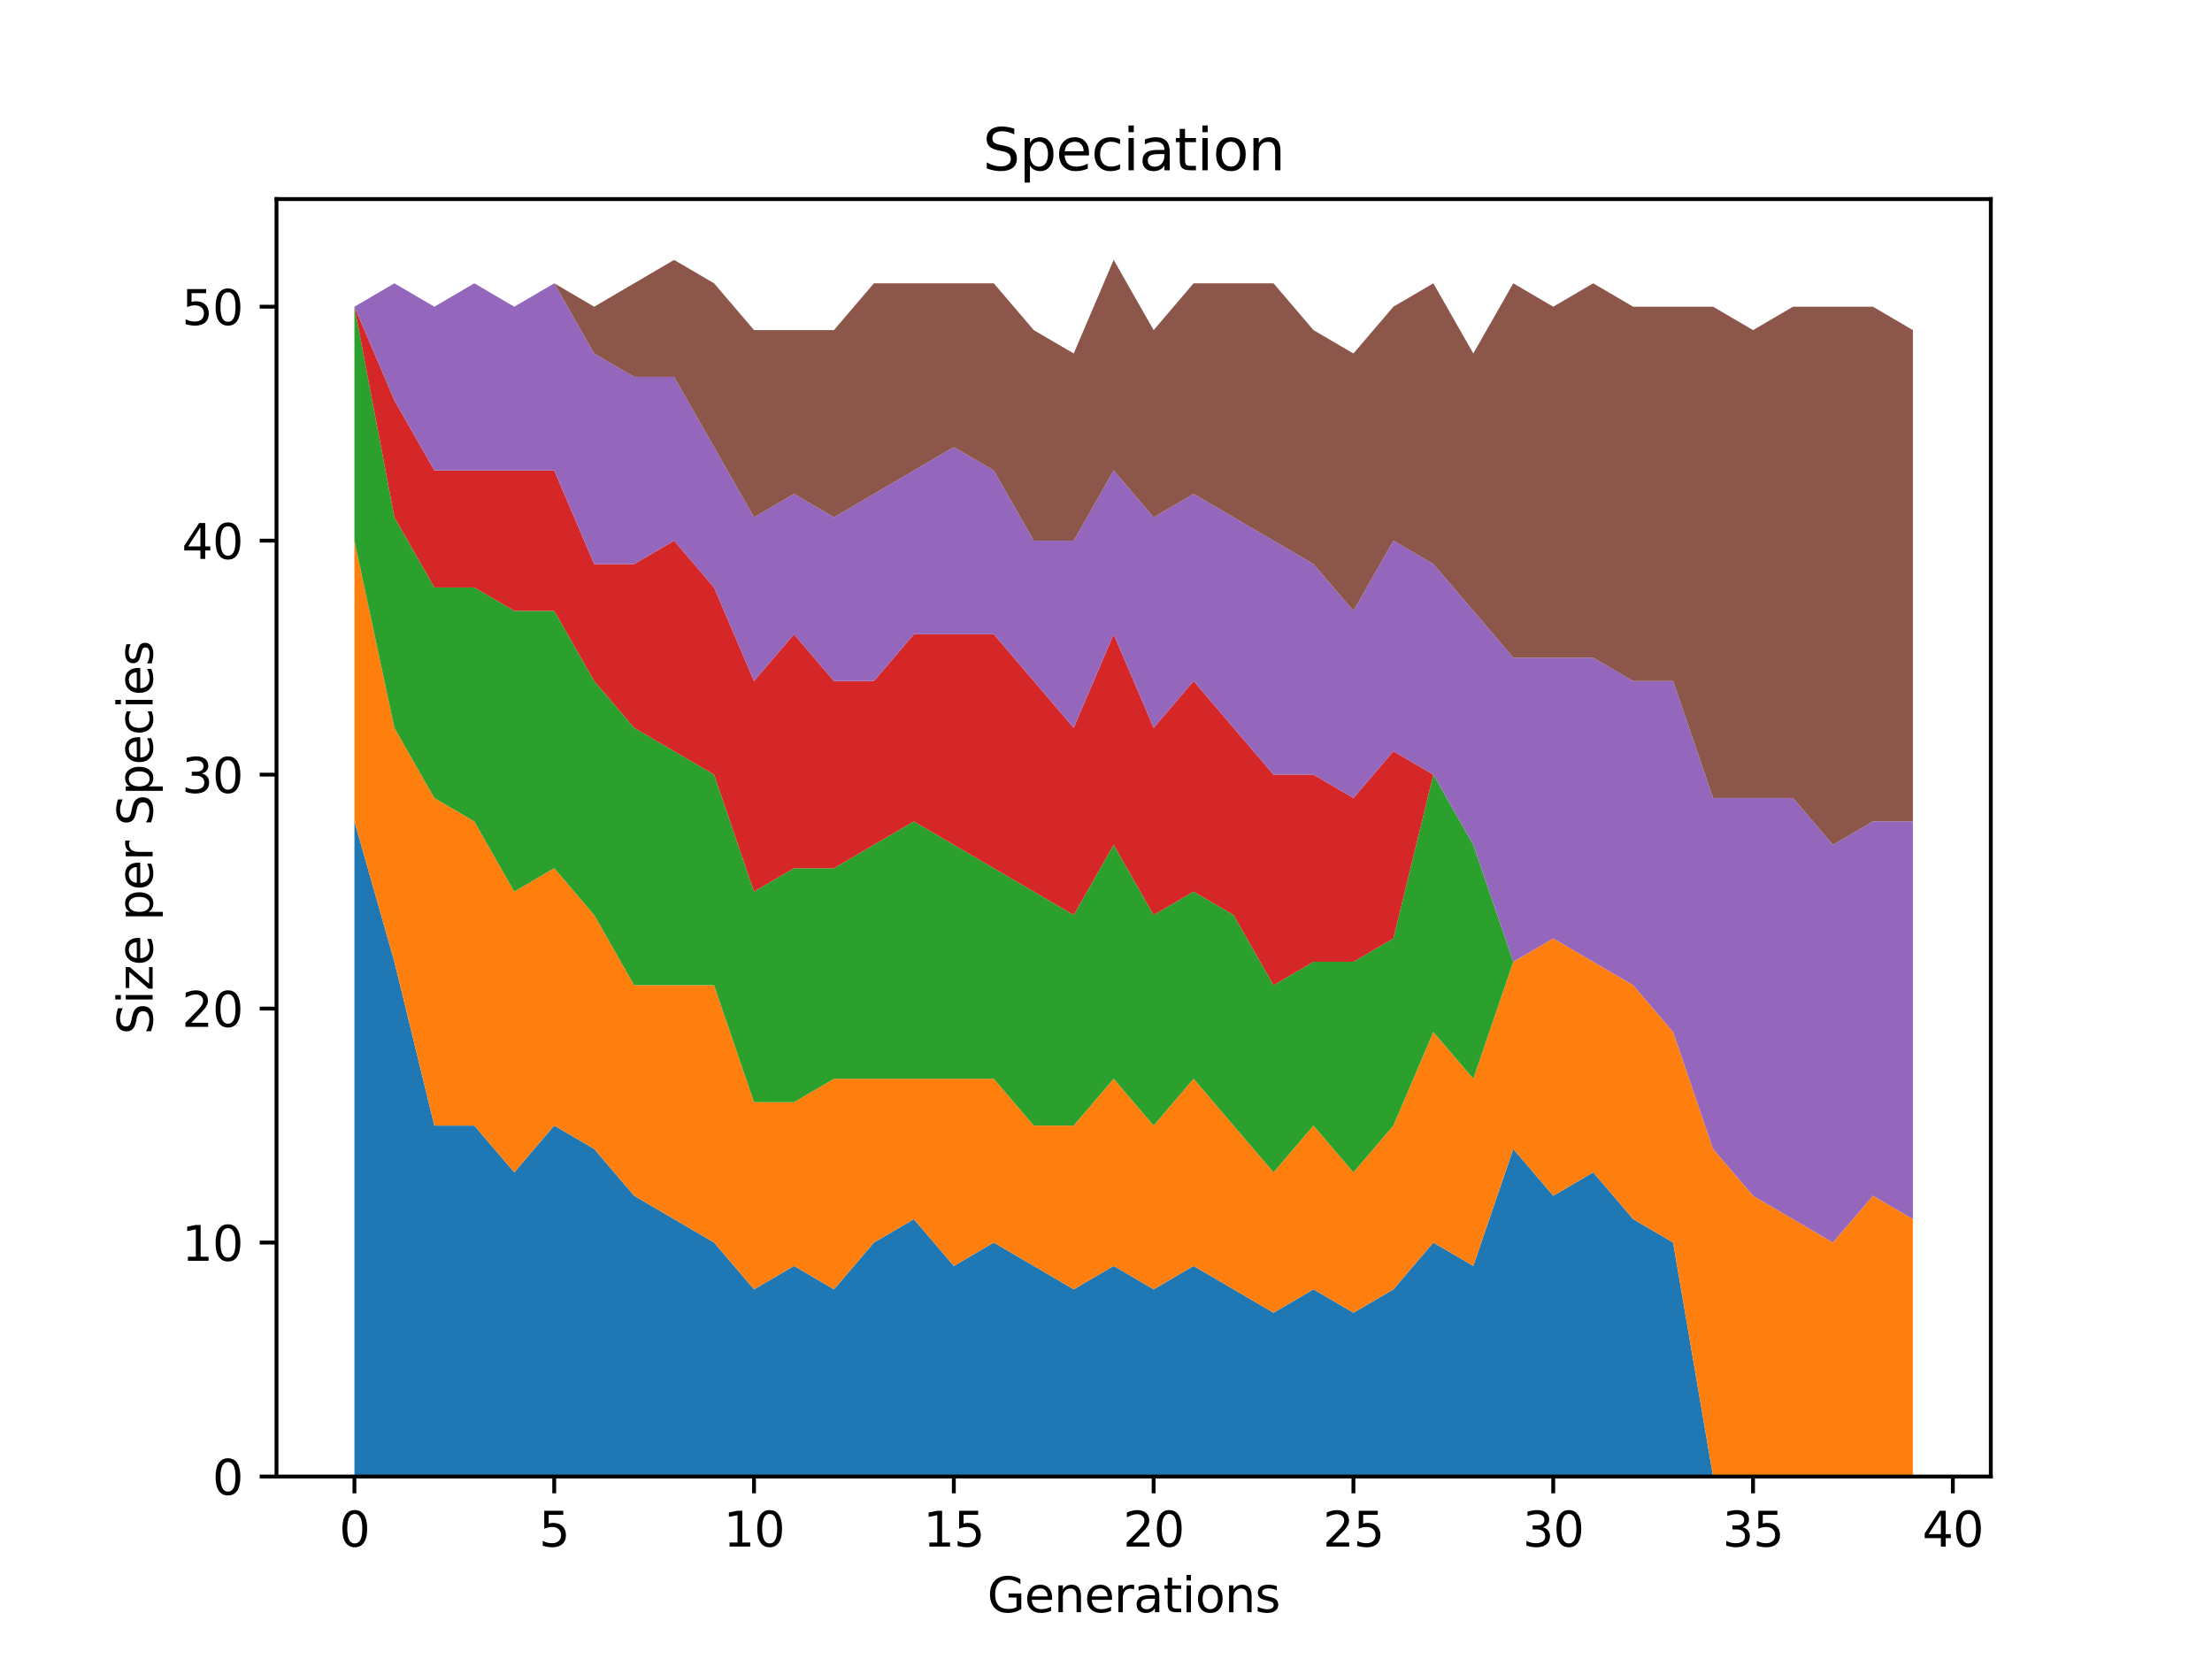 <?xml version="1.0" encoding="utf-8" standalone="no"?>
<!DOCTYPE svg PUBLIC "-//W3C//DTD SVG 1.1//EN"
  "http://www.w3.org/Graphics/SVG/1.1/DTD/svg11.dtd">
<svg xmlns:xlink="http://www.w3.org/1999/xlink" width="460.8pt" height="345.6pt" viewBox="0 0 460.8 345.6" xmlns="http://www.w3.org/2000/svg" version="1.1">
 <defs>
  <style type="text/css">*{stroke-linejoin: round; stroke-linecap: butt}</style>
 </defs>
 <g id="figure_1">
  <g id="patch_1">
   <path d="M 0 345.6 
L 460.8 345.6 
L 460.8 0 
L 0 0 
z
" style="fill: #ffffff"/>
  </g>
  <g id="axes_1">
   <g id="patch_2">
    <path d="M 57.6 307.584 
L 414.72 307.584 
L 414.72 41.472 
L 57.6 41.472 
z
" style="fill: #ffffff"/>
   </g>
   <g id="PolyCollection_1">
    <path d="M 73.833 171.116 
L 73.833 307.584 
L 82.157 307.584 
L 90.482 307.584 
L 98.806 307.584 
L 107.131 307.584 
L 115.455 307.584 
L 123.78 307.584 
L 132.104 307.584 
L 140.429 307.584 
L 148.753 307.584 
L 157.077 307.584 
L 165.402 307.584 
L 173.726 307.584 
L 182.051 307.584 
L 190.375 307.584 
L 198.7 307.584 
L 207.024 307.584 
L 215.349 307.584 
L 223.673 307.584 
L 231.998 307.584 
L 240.322 307.584 
L 248.647 307.584 
L 256.971 307.584 
L 265.296 307.584 
L 273.62 307.584 
L 281.945 307.584 
L 290.269 307.584 
L 298.594 307.584 
L 306.918 307.584 
L 315.243 307.584 
L 323.567 307.584 
L 331.891 307.584 
L 340.216 307.584 
L 348.54 307.584 
L 356.865 307.584 
L 365.189 307.584 
L 373.514 307.584 
L 381.838 307.584 
L 390.163 307.584 
L 398.487 307.584 
L 398.487 307.584 
L 398.487 307.584 
L 390.163 307.584 
L 381.838 307.584 
L 373.514 307.584 
L 365.189 307.584 
L 356.865 307.584 
L 348.54 258.846 
L 340.216 253.972 
L 331.891 244.224 
L 323.567 249.098 
L 315.243 239.35 
L 306.918 263.719 
L 298.594 258.846 
L 290.269 268.593 
L 281.945 273.467 
L 273.62 268.593 
L 265.296 273.467 
L 256.971 268.593 
L 248.647 263.719 
L 240.322 268.593 
L 231.998 263.719 
L 223.673 268.593 
L 215.349 263.719 
L 207.024 258.846 
L 198.7 263.719 
L 190.375 253.972 
L 182.051 258.846 
L 173.726 268.593 
L 165.402 263.719 
L 157.077 268.593 
L 148.753 258.846 
L 140.429 253.972 
L 132.104 249.098 
L 123.78 239.35 
L 115.455 234.476 
L 107.131 244.224 
L 98.806 234.476 
L 90.482 234.476 
L 82.157 200.359 
L 73.833 171.116 
z
" clip-path="url(#p1f4bd39e74)" style="fill: #1f77b4"/>
   </g>
   <g id="PolyCollection_2">
    <path d="M 73.833 112.63 
L 73.833 171.116 
L 82.157 200.359 
L 90.482 234.476 
L 98.806 234.476 
L 107.131 244.224 
L 115.455 234.476 
L 123.78 239.35 
L 132.104 249.098 
L 140.429 253.972 
L 148.753 258.846 
L 157.077 268.593 
L 165.402 263.719 
L 173.726 268.593 
L 182.051 258.846 
L 190.375 253.972 
L 198.7 263.719 
L 207.024 258.846 
L 215.349 263.719 
L 223.673 268.593 
L 231.998 263.719 
L 240.322 268.593 
L 248.647 263.719 
L 256.971 268.593 
L 265.296 273.467 
L 273.62 268.593 
L 281.945 273.467 
L 290.269 268.593 
L 298.594 258.846 
L 306.918 263.719 
L 315.243 239.35 
L 323.567 249.098 
L 331.891 244.224 
L 340.216 253.972 
L 348.54 258.846 
L 356.865 307.584 
L 365.189 307.584 
L 373.514 307.584 
L 381.838 307.584 
L 390.163 307.584 
L 398.487 307.584 
L 398.487 253.972 
L 398.487 253.972 
L 390.163 249.098 
L 381.838 258.846 
L 373.514 253.972 
L 365.189 249.098 
L 356.865 239.35 
L 348.54 214.981 
L 340.216 205.233 
L 331.891 200.359 
L 323.567 195.486 
L 315.243 200.359 
L 306.918 224.729 
L 298.594 214.981 
L 290.269 234.476 
L 281.945 244.224 
L 273.62 234.476 
L 265.296 244.224 
L 256.971 234.476 
L 248.647 224.729 
L 240.322 234.476 
L 231.998 224.729 
L 223.673 234.476 
L 215.349 234.476 
L 207.024 224.729 
L 198.7 224.729 
L 190.375 224.729 
L 182.051 224.729 
L 173.726 224.729 
L 165.402 229.602 
L 157.077 229.602 
L 148.753 205.233 
L 140.429 205.233 
L 132.104 205.233 
L 123.78 190.612 
L 115.455 180.864 
L 107.131 185.738 
L 98.806 171.116 
L 90.482 166.242 
L 82.157 151.621 
L 73.833 112.63 
z
" clip-path="url(#p1f4bd39e74)" style="fill: #ff7f0e"/>
   </g>
   <g id="PolyCollection_3">
    <path d="M 73.833 63.892 
L 73.833 112.63 
L 82.157 151.621 
L 90.482 166.242 
L 98.806 171.116 
L 107.131 185.738 
L 115.455 180.864 
L 123.78 190.612 
L 132.104 205.233 
L 140.429 205.233 
L 148.753 205.233 
L 157.077 229.602 
L 165.402 229.602 
L 173.726 224.729 
L 182.051 224.729 
L 190.375 224.729 
L 198.7 224.729 
L 207.024 224.729 
L 215.349 234.476 
L 223.673 234.476 
L 231.998 224.729 
L 240.322 234.476 
L 248.647 224.729 
L 256.971 234.476 
L 265.296 244.224 
L 273.62 234.476 
L 281.945 244.224 
L 290.269 234.476 
L 298.594 214.981 
L 306.918 224.729 
L 315.243 200.359 
L 323.567 195.486 
L 331.891 200.359 
L 340.216 205.233 
L 348.54 214.981 
L 356.865 239.35 
L 365.189 249.098 
L 373.514 253.972 
L 381.838 258.846 
L 390.163 249.098 
L 398.487 253.972 
L 398.487 253.972 
L 398.487 253.972 
L 390.163 249.098 
L 381.838 258.846 
L 373.514 253.972 
L 365.189 249.098 
L 356.865 239.35 
L 348.54 214.981 
L 340.216 205.233 
L 331.891 200.359 
L 323.567 195.486 
L 315.243 200.359 
L 306.918 175.99 
L 298.594 161.369 
L 290.269 195.486 
L 281.945 200.359 
L 273.62 200.359 
L 265.296 205.233 
L 256.971 190.612 
L 248.647 185.738 
L 240.322 190.612 
L 231.998 175.99 
L 223.673 190.612 
L 215.349 185.738 
L 207.024 180.864 
L 198.7 175.99 
L 190.375 171.116 
L 182.051 175.99 
L 173.726 180.864 
L 165.402 180.864 
L 157.077 185.738 
L 148.753 161.369 
L 140.429 156.495 
L 132.104 151.621 
L 123.78 141.873 
L 115.455 127.252 
L 107.131 127.252 
L 98.806 122.378 
L 90.482 122.378 
L 82.157 107.756 
L 73.833 63.892 
z
" clip-path="url(#p1f4bd39e74)" style="fill: #2ca02c"/>
   </g>
   <g id="PolyCollection_4">
    <path d="M 73.833 63.892 
L 73.833 63.892 
L 82.157 107.756 
L 90.482 122.378 
L 98.806 122.378 
L 107.131 127.252 
L 115.455 127.252 
L 123.78 141.873 
L 132.104 151.621 
L 140.429 156.495 
L 148.753 161.369 
L 157.077 185.738 
L 165.402 180.864 
L 173.726 180.864 
L 182.051 175.99 
L 190.375 171.116 
L 198.7 175.99 
L 207.024 180.864 
L 215.349 185.738 
L 223.673 190.612 
L 231.998 175.99 
L 240.322 190.612 
L 248.647 185.738 
L 256.971 190.612 
L 265.296 205.233 
L 273.62 200.359 
L 281.945 200.359 
L 290.269 195.486 
L 298.594 161.369 
L 306.918 175.99 
L 315.243 200.359 
L 323.567 195.486 
L 331.891 200.359 
L 340.216 205.233 
L 348.54 214.981 
L 356.865 239.35 
L 365.189 249.098 
L 373.514 253.972 
L 381.838 258.846 
L 390.163 249.098 
L 398.487 253.972 
L 398.487 253.972 
L 398.487 253.972 
L 390.163 249.098 
L 381.838 258.846 
L 373.514 253.972 
L 365.189 249.098 
L 356.865 239.35 
L 348.54 214.981 
L 340.216 205.233 
L 331.891 200.359 
L 323.567 195.486 
L 315.243 200.359 
L 306.918 175.99 
L 298.594 161.369 
L 290.269 156.495 
L 281.945 166.242 
L 273.62 161.369 
L 265.296 161.369 
L 256.971 151.621 
L 248.647 141.873 
L 240.322 151.621 
L 231.998 132.126 
L 223.673 151.621 
L 215.349 141.873 
L 207.024 132.126 
L 198.7 132.126 
L 190.375 132.126 
L 182.051 141.873 
L 173.726 141.873 
L 165.402 132.126 
L 157.077 141.873 
L 148.753 122.378 
L 140.429 112.63 
L 132.104 117.504 
L 123.78 117.504 
L 115.455 98.009 
L 107.131 98.009 
L 98.806 98.009 
L 90.482 98.009 
L 82.157 83.387 
L 73.833 63.892 
z
" clip-path="url(#p1f4bd39e74)" style="fill: #d62728"/>
   </g>
   <g id="PolyCollection_5">
    <path d="M 73.833 63.892 
L 73.833 63.892 
L 82.157 83.387 
L 90.482 98.009 
L 98.806 98.009 
L 107.131 98.009 
L 115.455 98.009 
L 123.78 117.504 
L 132.104 117.504 
L 140.429 112.63 
L 148.753 122.378 
L 157.077 141.873 
L 165.402 132.126 
L 173.726 141.873 
L 182.051 141.873 
L 190.375 132.126 
L 198.7 132.126 
L 207.024 132.126 
L 215.349 141.873 
L 223.673 151.621 
L 231.998 132.126 
L 240.322 151.621 
L 248.647 141.873 
L 256.971 151.621 
L 265.296 161.369 
L 273.62 161.369 
L 281.945 166.242 
L 290.269 156.495 
L 298.594 161.369 
L 306.918 175.99 
L 315.243 200.359 
L 323.567 195.486 
L 331.891 200.359 
L 340.216 205.233 
L 348.54 214.981 
L 356.865 239.35 
L 365.189 249.098 
L 373.514 253.972 
L 381.838 258.846 
L 390.163 249.098 
L 398.487 253.972 
L 398.487 171.116 
L 398.487 171.116 
L 390.163 171.116 
L 381.838 175.99 
L 373.514 166.242 
L 365.189 166.242 
L 356.865 166.242 
L 348.54 141.873 
L 340.216 141.873 
L 331.891 136.999 
L 323.567 136.999 
L 315.243 136.999 
L 306.918 127.252 
L 298.594 117.504 
L 290.269 112.63 
L 281.945 127.252 
L 273.62 117.504 
L 265.296 112.63 
L 256.971 107.756 
L 248.647 102.882 
L 240.322 107.756 
L 231.998 98.009 
L 223.673 112.63 
L 215.349 112.63 
L 207.024 98.009 
L 198.7 93.135 
L 190.375 98.009 
L 182.051 102.882 
L 173.726 107.756 
L 165.402 102.882 
L 157.077 107.756 
L 148.753 93.135 
L 140.429 78.513 
L 132.104 78.513 
L 123.78 73.639 
L 115.455 59.018 
L 107.131 63.892 
L 98.806 59.018 
L 90.482 63.892 
L 82.157 59.018 
L 73.833 63.892 
z
" clip-path="url(#p1f4bd39e74)" style="fill: #9467bd"/>
   </g>
   <g id="PolyCollection_6">
    <path d="M 73.833 63.892 
L 73.833 63.892 
L 82.157 59.018 
L 90.482 63.892 
L 98.806 59.018 
L 107.131 63.892 
L 115.455 59.018 
L 123.78 73.639 
L 132.104 78.513 
L 140.429 78.513 
L 148.753 93.135 
L 157.077 107.756 
L 165.402 102.882 
L 173.726 107.756 
L 182.051 102.882 
L 190.375 98.009 
L 198.7 93.135 
L 207.024 98.009 
L 215.349 112.63 
L 223.673 112.63 
L 231.998 98.009 
L 240.322 107.756 
L 248.647 102.882 
L 256.971 107.756 
L 265.296 112.63 
L 273.62 117.504 
L 281.945 127.252 
L 290.269 112.63 
L 298.594 117.504 
L 306.918 127.252 
L 315.243 136.999 
L 323.567 136.999 
L 331.891 136.999 
L 340.216 141.873 
L 348.54 141.873 
L 356.865 166.242 
L 365.189 166.242 
L 373.514 166.242 
L 381.838 175.99 
L 390.163 171.116 
L 398.487 171.116 
L 398.487 68.766 
L 398.487 68.766 
L 390.163 63.892 
L 381.838 63.892 
L 373.514 63.892 
L 365.189 68.766 
L 356.865 63.892 
L 348.54 63.892 
L 340.216 63.892 
L 331.891 59.018 
L 323.567 63.892 
L 315.243 59.018 
L 306.918 73.639 
L 298.594 59.018 
L 290.269 63.892 
L 281.945 73.639 
L 273.62 68.766 
L 265.296 59.018 
L 256.971 59.018 
L 248.647 59.018 
L 240.322 68.766 
L 231.998 54.144 
L 223.673 73.639 
L 215.349 68.766 
L 207.024 59.018 
L 198.7 59.018 
L 190.375 59.018 
L 182.051 59.018 
L 173.726 68.766 
L 165.402 68.766 
L 157.077 68.766 
L 148.753 59.018 
L 140.429 54.144 
L 132.104 59.018 
L 123.78 63.892 
L 115.455 59.018 
L 107.131 63.892 
L 98.806 59.018 
L 90.482 63.892 
L 82.157 59.018 
L 73.833 63.892 
z
" clip-path="url(#p1f4bd39e74)" style="fill: #8c564b"/>
   </g>
   <g id="matplotlib.axis_1">
    <g id="xtick_1">
     <g id="line2d_1">
      <defs>
       <path id="mf365c045fd" d="M 0 0 
L 0 3.5 
" style="stroke: #000000; stroke-width: 0.8"/>
      </defs>
      <g>
       <use xlink:href="#mf365c045fd" x="73.833" y="307.584" style="stroke: #000000; stroke-width: 0.8"/>
      </g>
     </g>
     <g id="text_1">
      <!-- 0 -->
      <g transform="translate(70.651 322.182) scale(0.1 -0.1)">
       <defs>
        <path id="DejaVuSans-30" d="M 2034 4250 
Q 1547 4250 1301 3770 
Q 1056 3291 1056 2328 
Q 1056 1369 1301 889 
Q 1547 409 2034 409 
Q 2525 409 2770 889 
Q 3016 1369 3016 2328 
Q 3016 3291 2770 3770 
Q 2525 4250 2034 4250 
z
M 2034 4750 
Q 2819 4750 3233 4129 
Q 3647 3509 3647 2328 
Q 3647 1150 3233 529 
Q 2819 -91 2034 -91 
Q 1250 -91 836 529 
Q 422 1150 422 2328 
Q 422 3509 836 4129 
Q 1250 4750 2034 4750 
z
" transform="scale(0.016)"/>
       </defs>
       <use xlink:href="#DejaVuSans-30"/>
      </g>
     </g>
    </g>
    <g id="xtick_2">
     <g id="line2d_2">
      <g>
       <use xlink:href="#mf365c045fd" x="115.455" y="307.584" style="stroke: #000000; stroke-width: 0.8"/>
      </g>
     </g>
     <g id="text_2">
      <!-- 5 -->
      <g transform="translate(112.274 322.182) scale(0.1 -0.1)">
       <defs>
        <path id="DejaVuSans-35" d="M 691 4666 
L 3169 4666 
L 3169 4134 
L 1269 4134 
L 1269 2991 
Q 1406 3038 1543 3061 
Q 1681 3084 1819 3084 
Q 2600 3084 3056 2656 
Q 3513 2228 3513 1497 
Q 3513 744 3044 326 
Q 2575 -91 1722 -91 
Q 1428 -91 1123 -41 
Q 819 9 494 109 
L 494 744 
Q 775 591 1075 516 
Q 1375 441 1709 441 
Q 2250 441 2565 725 
Q 2881 1009 2881 1497 
Q 2881 1984 2565 2268 
Q 2250 2553 1709 2553 
Q 1456 2553 1204 2497 
Q 953 2441 691 2322 
L 691 4666 
z
" transform="scale(0.016)"/>
       </defs>
       <use xlink:href="#DejaVuSans-35"/>
      </g>
     </g>
    </g>
    <g id="xtick_3">
     <g id="line2d_3">
      <g>
       <use xlink:href="#mf365c045fd" x="157.077" y="307.584" style="stroke: #000000; stroke-width: 0.8"/>
      </g>
     </g>
     <g id="text_3">
      <!-- 10 -->
      <g transform="translate(150.715 322.182) scale(0.1 -0.1)">
       <defs>
        <path id="DejaVuSans-31" d="M 794 531 
L 1825 531 
L 1825 4091 
L 703 3866 
L 703 4441 
L 1819 4666 
L 2450 4666 
L 2450 531 
L 3481 531 
L 3481 0 
L 794 0 
L 794 531 
z
" transform="scale(0.016)"/>
       </defs>
       <use xlink:href="#DejaVuSans-31"/>
       <use xlink:href="#DejaVuSans-30" x="63.623"/>
      </g>
     </g>
    </g>
    <g id="xtick_4">
     <g id="line2d_4">
      <g>
       <use xlink:href="#mf365c045fd" x="198.7" y="307.584" style="stroke: #000000; stroke-width: 0.8"/>
      </g>
     </g>
     <g id="text_4">
      <!-- 15 -->
      <g transform="translate(192.337 322.182) scale(0.1 -0.1)">
       <use xlink:href="#DejaVuSans-31"/>
       <use xlink:href="#DejaVuSans-35" x="63.623"/>
      </g>
     </g>
    </g>
    <g id="xtick_5">
     <g id="line2d_5">
      <g>
       <use xlink:href="#mf365c045fd" x="240.322" y="307.584" style="stroke: #000000; stroke-width: 0.8"/>
      </g>
     </g>
     <g id="text_5">
      <!-- 20 -->
      <g transform="translate(233.96 322.182) scale(0.1 -0.1)">
       <defs>
        <path id="DejaVuSans-32" d="M 1228 531 
L 3431 531 
L 3431 0 
L 469 0 
L 469 531 
Q 828 903 1448 1529 
Q 2069 2156 2228 2338 
Q 2531 2678 2651 2914 
Q 2772 3150 2772 3378 
Q 2772 3750 2511 3984 
Q 2250 4219 1831 4219 
Q 1534 4219 1204 4116 
Q 875 4013 500 3803 
L 500 4441 
Q 881 4594 1212 4672 
Q 1544 4750 1819 4750 
Q 2544 4750 2975 4387 
Q 3406 4025 3406 3419 
Q 3406 3131 3298 2873 
Q 3191 2616 2906 2266 
Q 2828 2175 2409 1742 
Q 1991 1309 1228 531 
z
" transform="scale(0.016)"/>
       </defs>
       <use xlink:href="#DejaVuSans-32"/>
       <use xlink:href="#DejaVuSans-30" x="63.623"/>
      </g>
     </g>
    </g>
    <g id="xtick_6">
     <g id="line2d_6">
      <g>
       <use xlink:href="#mf365c045fd" x="281.945" y="307.584" style="stroke: #000000; stroke-width: 0.8"/>
      </g>
     </g>
     <g id="text_6">
      <!-- 25 -->
      <g transform="translate(275.582 322.182) scale(0.1 -0.1)">
       <use xlink:href="#DejaVuSans-32"/>
       <use xlink:href="#DejaVuSans-35" x="63.623"/>
      </g>
     </g>
    </g>
    <g id="xtick_7">
     <g id="line2d_7">
      <g>
       <use xlink:href="#mf365c045fd" x="323.567" y="307.584" style="stroke: #000000; stroke-width: 0.8"/>
      </g>
     </g>
     <g id="text_7">
      <!-- 30 -->
      <g transform="translate(317.204 322.182) scale(0.1 -0.1)">
       <defs>
        <path id="DejaVuSans-33" d="M 2597 2516 
Q 3050 2419 3304 2112 
Q 3559 1806 3559 1356 
Q 3559 666 3084 287 
Q 2609 -91 1734 -91 
Q 1441 -91 1130 -33 
Q 819 25 488 141 
L 488 750 
Q 750 597 1062 519 
Q 1375 441 1716 441 
Q 2309 441 2620 675 
Q 2931 909 2931 1356 
Q 2931 1769 2642 2001 
Q 2353 2234 1838 2234 
L 1294 2234 
L 1294 2753 
L 1863 2753 
Q 2328 2753 2575 2939 
Q 2822 3125 2822 3475 
Q 2822 3834 2567 4026 
Q 2313 4219 1838 4219 
Q 1578 4219 1281 4162 
Q 984 4106 628 3988 
L 628 4550 
Q 988 4650 1302 4700 
Q 1616 4750 1894 4750 
Q 2613 4750 3031 4423 
Q 3450 4097 3450 3541 
Q 3450 3153 3228 2886 
Q 3006 2619 2597 2516 
z
" transform="scale(0.016)"/>
       </defs>
       <use xlink:href="#DejaVuSans-33"/>
       <use xlink:href="#DejaVuSans-30" x="63.623"/>
      </g>
     </g>
    </g>
    <g id="xtick_8">
     <g id="line2d_8">
      <g>
       <use xlink:href="#mf365c045fd" x="365.189" y="307.584" style="stroke: #000000; stroke-width: 0.8"/>
      </g>
     </g>
     <g id="text_8">
      <!-- 35 -->
      <g transform="translate(358.827 322.182) scale(0.1 -0.1)">
       <use xlink:href="#DejaVuSans-33"/>
       <use xlink:href="#DejaVuSans-35" x="63.623"/>
      </g>
     </g>
    </g>
    <g id="xtick_9">
     <g id="line2d_9">
      <g>
       <use xlink:href="#mf365c045fd" x="406.812" y="307.584" style="stroke: #000000; stroke-width: 0.8"/>
      </g>
     </g>
     <g id="text_9">
      <!-- 40 -->
      <g transform="translate(400.449 322.182) scale(0.1 -0.1)">
       <defs>
        <path id="DejaVuSans-34" d="M 2419 4116 
L 825 1625 
L 2419 1625 
L 2419 4116 
z
M 2253 4666 
L 3047 4666 
L 3047 1625 
L 3713 1625 
L 3713 1100 
L 3047 1100 
L 3047 0 
L 2419 0 
L 2419 1100 
L 313 1100 
L 313 1709 
L 2253 4666 
z
" transform="scale(0.016)"/>
       </defs>
       <use xlink:href="#DejaVuSans-34"/>
       <use xlink:href="#DejaVuSans-30" x="63.623"/>
      </g>
     </g>
    </g>
    <g id="text_10">
     <!-- Generations -->
     <g transform="translate(205.662 335.861) scale(0.1 -0.1)">
      <defs>
       <path id="DejaVuSans-47" d="M 3809 666 
L 3809 1919 
L 2778 1919 
L 2778 2438 
L 4434 2438 
L 4434 434 
Q 4069 175 3628 42 
Q 3188 -91 2688 -91 
Q 1594 -91 976 548 
Q 359 1188 359 2328 
Q 359 3472 976 4111 
Q 1594 4750 2688 4750 
Q 3144 4750 3555 4637 
Q 3966 4525 4313 4306 
L 4313 3634 
Q 3963 3931 3569 4081 
Q 3175 4231 2741 4231 
Q 1884 4231 1454 3753 
Q 1025 3275 1025 2328 
Q 1025 1384 1454 906 
Q 1884 428 2741 428 
Q 3075 428 3337 486 
Q 3600 544 3809 666 
z
" transform="scale(0.016)"/>
       <path id="DejaVuSans-65" d="M 3597 1894 
L 3597 1613 
L 953 1613 
Q 991 1019 1311 708 
Q 1631 397 2203 397 
Q 2534 397 2845 478 
Q 3156 559 3463 722 
L 3463 178 
Q 3153 47 2828 -22 
Q 2503 -91 2169 -91 
Q 1331 -91 842 396 
Q 353 884 353 1716 
Q 353 2575 817 3079 
Q 1281 3584 2069 3584 
Q 2775 3584 3186 3129 
Q 3597 2675 3597 1894 
z
M 3022 2063 
Q 3016 2534 2758 2815 
Q 2500 3097 2075 3097 
Q 1594 3097 1305 2825 
Q 1016 2553 972 2059 
L 3022 2063 
z
" transform="scale(0.016)"/>
       <path id="DejaVuSans-6e" d="M 3513 2113 
L 3513 0 
L 2938 0 
L 2938 2094 
Q 2938 2591 2744 2837 
Q 2550 3084 2163 3084 
Q 1697 3084 1428 2787 
Q 1159 2491 1159 1978 
L 1159 0 
L 581 0 
L 581 3500 
L 1159 3500 
L 1159 2956 
Q 1366 3272 1645 3428 
Q 1925 3584 2291 3584 
Q 2894 3584 3203 3211 
Q 3513 2838 3513 2113 
z
" transform="scale(0.016)"/>
       <path id="DejaVuSans-72" d="M 2631 2963 
Q 2534 3019 2420 3045 
Q 2306 3072 2169 3072 
Q 1681 3072 1420 2755 
Q 1159 2438 1159 1844 
L 1159 0 
L 581 0 
L 581 3500 
L 1159 3500 
L 1159 2956 
Q 1341 3275 1631 3429 
Q 1922 3584 2338 3584 
Q 2397 3584 2469 3576 
Q 2541 3569 2628 3553 
L 2631 2963 
z
" transform="scale(0.016)"/>
       <path id="DejaVuSans-61" d="M 2194 1759 
Q 1497 1759 1228 1600 
Q 959 1441 959 1056 
Q 959 750 1161 570 
Q 1363 391 1709 391 
Q 2188 391 2477 730 
Q 2766 1069 2766 1631 
L 2766 1759 
L 2194 1759 
z
M 3341 1997 
L 3341 0 
L 2766 0 
L 2766 531 
Q 2569 213 2275 61 
Q 1981 -91 1556 -91 
Q 1019 -91 701 211 
Q 384 513 384 1019 
Q 384 1609 779 1909 
Q 1175 2209 1959 2209 
L 2766 2209 
L 2766 2266 
Q 2766 2663 2505 2880 
Q 2244 3097 1772 3097 
Q 1472 3097 1187 3025 
Q 903 2953 641 2809 
L 641 3341 
Q 956 3463 1253 3523 
Q 1550 3584 1831 3584 
Q 2591 3584 2966 3190 
Q 3341 2797 3341 1997 
z
" transform="scale(0.016)"/>
       <path id="DejaVuSans-74" d="M 1172 4494 
L 1172 3500 
L 2356 3500 
L 2356 3053 
L 1172 3053 
L 1172 1153 
Q 1172 725 1289 603 
Q 1406 481 1766 481 
L 2356 481 
L 2356 0 
L 1766 0 
Q 1100 0 847 248 
Q 594 497 594 1153 
L 594 3053 
L 172 3053 
L 172 3500 
L 594 3500 
L 594 4494 
L 1172 4494 
z
" transform="scale(0.016)"/>
       <path id="DejaVuSans-69" d="M 603 3500 
L 1178 3500 
L 1178 0 
L 603 0 
L 603 3500 
z
M 603 4863 
L 1178 4863 
L 1178 4134 
L 603 4134 
L 603 4863 
z
" transform="scale(0.016)"/>
       <path id="DejaVuSans-6f" d="M 1959 3097 
Q 1497 3097 1228 2736 
Q 959 2375 959 1747 
Q 959 1119 1226 758 
Q 1494 397 1959 397 
Q 2419 397 2687 759 
Q 2956 1122 2956 1747 
Q 2956 2369 2687 2733 
Q 2419 3097 1959 3097 
z
M 1959 3584 
Q 2709 3584 3137 3096 
Q 3566 2609 3566 1747 
Q 3566 888 3137 398 
Q 2709 -91 1959 -91 
Q 1206 -91 779 398 
Q 353 888 353 1747 
Q 353 2609 779 3096 
Q 1206 3584 1959 3584 
z
" transform="scale(0.016)"/>
       <path id="DejaVuSans-73" d="M 2834 3397 
L 2834 2853 
Q 2591 2978 2328 3040 
Q 2066 3103 1784 3103 
Q 1356 3103 1142 2972 
Q 928 2841 928 2578 
Q 928 2378 1081 2264 
Q 1234 2150 1697 2047 
L 1894 2003 
Q 2506 1872 2764 1633 
Q 3022 1394 3022 966 
Q 3022 478 2636 193 
Q 2250 -91 1575 -91 
Q 1294 -91 989 -36 
Q 684 19 347 128 
L 347 722 
Q 666 556 975 473 
Q 1284 391 1588 391 
Q 1994 391 2212 530 
Q 2431 669 2431 922 
Q 2431 1156 2273 1281 
Q 2116 1406 1581 1522 
L 1381 1569 
Q 847 1681 609 1914 
Q 372 2147 372 2553 
Q 372 3047 722 3315 
Q 1072 3584 1716 3584 
Q 2034 3584 2315 3537 
Q 2597 3491 2834 3397 
z
" transform="scale(0.016)"/>
      </defs>
      <use xlink:href="#DejaVuSans-47"/>
      <use xlink:href="#DejaVuSans-65" x="77.49"/>
      <use xlink:href="#DejaVuSans-6e" x="139.014"/>
      <use xlink:href="#DejaVuSans-65" x="202.393"/>
      <use xlink:href="#DejaVuSans-72" x="263.916"/>
      <use xlink:href="#DejaVuSans-61" x="305.029"/>
      <use xlink:href="#DejaVuSans-74" x="366.309"/>
      <use xlink:href="#DejaVuSans-69" x="405.518"/>
      <use xlink:href="#DejaVuSans-6f" x="433.301"/>
      <use xlink:href="#DejaVuSans-6e" x="494.482"/>
      <use xlink:href="#DejaVuSans-73" x="557.861"/>
     </g>
    </g>
   </g>
   <g id="matplotlib.axis_2">
    <g id="ytick_1">
     <g id="line2d_10">
      <defs>
       <path id="mca0b076f15" d="M 0 0 
L -3.5 0 
" style="stroke: #000000; stroke-width: 0.8"/>
      </defs>
      <g>
       <use xlink:href="#mca0b076f15" x="57.6" y="307.584" style="stroke: #000000; stroke-width: 0.8"/>
      </g>
     </g>
     <g id="text_11">
      <!-- 0 -->
      <g transform="translate(44.237 311.383) scale(0.1 -0.1)">
       <use xlink:href="#DejaVuSans-30"/>
      </g>
     </g>
    </g>
    <g id="ytick_2">
     <g id="line2d_11">
      <g>
       <use xlink:href="#mca0b076f15" x="57.6" y="258.846" style="stroke: #000000; stroke-width: 0.8"/>
      </g>
     </g>
     <g id="text_12">
      <!-- 10 -->
      <g transform="translate(37.875 262.645) scale(0.1 -0.1)">
       <use xlink:href="#DejaVuSans-31"/>
       <use xlink:href="#DejaVuSans-30" x="63.623"/>
      </g>
     </g>
    </g>
    <g id="ytick_3">
     <g id="line2d_12">
      <g>
       <use xlink:href="#mca0b076f15" x="57.6" y="210.107" style="stroke: #000000; stroke-width: 0.8"/>
      </g>
     </g>
     <g id="text_13">
      <!-- 20 -->
      <g transform="translate(37.875 213.906) scale(0.1 -0.1)">
       <use xlink:href="#DejaVuSans-32"/>
       <use xlink:href="#DejaVuSans-30" x="63.623"/>
      </g>
     </g>
    </g>
    <g id="ytick_4">
     <g id="line2d_13">
      <g>
       <use xlink:href="#mca0b076f15" x="57.6" y="161.369" style="stroke: #000000; stroke-width: 0.8"/>
      </g>
     </g>
     <g id="text_14">
      <!-- 30 -->
      <g transform="translate(37.875 165.168) scale(0.1 -0.1)">
       <use xlink:href="#DejaVuSans-33"/>
       <use xlink:href="#DejaVuSans-30" x="63.623"/>
      </g>
     </g>
    </g>
    <g id="ytick_5">
     <g id="line2d_14">
      <g>
       <use xlink:href="#mca0b076f15" x="57.6" y="112.63" style="stroke: #000000; stroke-width: 0.8"/>
      </g>
     </g>
     <g id="text_15">
      <!-- 40 -->
      <g transform="translate(37.875 116.429) scale(0.1 -0.1)">
       <use xlink:href="#DejaVuSans-34"/>
       <use xlink:href="#DejaVuSans-30" x="63.623"/>
      </g>
     </g>
    </g>
    <g id="ytick_6">
     <g id="line2d_15">
      <g>
       <use xlink:href="#mca0b076f15" x="57.6" y="63.892" style="stroke: #000000; stroke-width: 0.8"/>
      </g>
     </g>
     <g id="text_16">
      <!-- 50 -->
      <g transform="translate(37.875 67.691) scale(0.1 -0.1)">
       <use xlink:href="#DejaVuSans-35"/>
       <use xlink:href="#DejaVuSans-30" x="63.623"/>
      </g>
     </g>
    </g>
    <g id="text_17">
     <!-- Size per Species -->
     <g transform="translate(31.795 215.521) rotate(-90) scale(0.1 -0.1)">
      <defs>
       <path id="DejaVuSans-53" d="M 3425 4513 
L 3425 3897 
Q 3066 4069 2747 4153 
Q 2428 4238 2131 4238 
Q 1616 4238 1336 4038 
Q 1056 3838 1056 3469 
Q 1056 3159 1242 3001 
Q 1428 2844 1947 2747 
L 2328 2669 
Q 3034 2534 3370 2195 
Q 3706 1856 3706 1288 
Q 3706 609 3251 259 
Q 2797 -91 1919 -91 
Q 1588 -91 1214 -16 
Q 841 59 441 206 
L 441 856 
Q 825 641 1194 531 
Q 1563 422 1919 422 
Q 2459 422 2753 634 
Q 3047 847 3047 1241 
Q 3047 1584 2836 1778 
Q 2625 1972 2144 2069 
L 1759 2144 
Q 1053 2284 737 2584 
Q 422 2884 422 3419 
Q 422 4038 858 4394 
Q 1294 4750 2059 4750 
Q 2388 4750 2728 4690 
Q 3069 4631 3425 4513 
z
" transform="scale(0.016)"/>
       <path id="DejaVuSans-7a" d="M 353 3500 
L 3084 3500 
L 3084 2975 
L 922 459 
L 3084 459 
L 3084 0 
L 275 0 
L 275 525 
L 2438 3041 
L 353 3041 
L 353 3500 
z
" transform="scale(0.016)"/>
       <path id="DejaVuSans-20" transform="scale(0.016)"/>
       <path id="DejaVuSans-70" d="M 1159 525 
L 1159 -1331 
L 581 -1331 
L 581 3500 
L 1159 3500 
L 1159 2969 
Q 1341 3281 1617 3432 
Q 1894 3584 2278 3584 
Q 2916 3584 3314 3078 
Q 3713 2572 3713 1747 
Q 3713 922 3314 415 
Q 2916 -91 2278 -91 
Q 1894 -91 1617 61 
Q 1341 213 1159 525 
z
M 3116 1747 
Q 3116 2381 2855 2742 
Q 2594 3103 2138 3103 
Q 1681 3103 1420 2742 
Q 1159 2381 1159 1747 
Q 1159 1113 1420 752 
Q 1681 391 2138 391 
Q 2594 391 2855 752 
Q 3116 1113 3116 1747 
z
" transform="scale(0.016)"/>
       <path id="DejaVuSans-63" d="M 3122 3366 
L 3122 2828 
Q 2878 2963 2633 3030 
Q 2388 3097 2138 3097 
Q 1578 3097 1268 2742 
Q 959 2388 959 1747 
Q 959 1106 1268 751 
Q 1578 397 2138 397 
Q 2388 397 2633 464 
Q 2878 531 3122 666 
L 3122 134 
Q 2881 22 2623 -34 
Q 2366 -91 2075 -91 
Q 1284 -91 818 406 
Q 353 903 353 1747 
Q 353 2603 823 3093 
Q 1294 3584 2113 3584 
Q 2378 3584 2631 3529 
Q 2884 3475 3122 3366 
z
" transform="scale(0.016)"/>
      </defs>
      <use xlink:href="#DejaVuSans-53"/>
      <use xlink:href="#DejaVuSans-69" x="63.477"/>
      <use xlink:href="#DejaVuSans-7a" x="91.26"/>
      <use xlink:href="#DejaVuSans-65" x="143.75"/>
      <use xlink:href="#DejaVuSans-20" x="205.273"/>
      <use xlink:href="#DejaVuSans-70" x="237.061"/>
      <use xlink:href="#DejaVuSans-65" x="300.537"/>
      <use xlink:href="#DejaVuSans-72" x="362.061"/>
      <use xlink:href="#DejaVuSans-20" x="403.174"/>
      <use xlink:href="#DejaVuSans-53" x="434.961"/>
      <use xlink:href="#DejaVuSans-70" x="498.438"/>
      <use xlink:href="#DejaVuSans-65" x="561.914"/>
      <use xlink:href="#DejaVuSans-63" x="623.438"/>
      <use xlink:href="#DejaVuSans-69" x="678.418"/>
      <use xlink:href="#DejaVuSans-65" x="706.201"/>
      <use xlink:href="#DejaVuSans-73" x="767.725"/>
     </g>
    </g>
   </g>
   <g id="patch_3">
    <path d="M 57.6 307.584 
L 57.6 41.472 
" style="fill: none; stroke: #000000; stroke-width: 0.8; stroke-linejoin: miter; stroke-linecap: square"/>
   </g>
   <g id="patch_4">
    <path d="M 414.72 307.584 
L 414.72 41.472 
" style="fill: none; stroke: #000000; stroke-width: 0.8; stroke-linejoin: miter; stroke-linecap: square"/>
   </g>
   <g id="patch_5">
    <path d="M 57.6 307.584 
L 414.72 307.584 
" style="fill: none; stroke: #000000; stroke-width: 0.8; stroke-linejoin: miter; stroke-linecap: square"/>
   </g>
   <g id="patch_6">
    <path d="M 57.6 41.472 
L 414.72 41.472 
" style="fill: none; stroke: #000000; stroke-width: 0.8; stroke-linejoin: miter; stroke-linecap: square"/>
   </g>
   <g id="text_18">
    <!-- Speciation -->
    <g transform="translate(204.714 35.472) scale(0.12 -0.12)">
     <use xlink:href="#DejaVuSans-53"/>
     <use xlink:href="#DejaVuSans-70" x="63.477"/>
     <use xlink:href="#DejaVuSans-65" x="126.953"/>
     <use xlink:href="#DejaVuSans-63" x="188.477"/>
     <use xlink:href="#DejaVuSans-69" x="243.457"/>
     <use xlink:href="#DejaVuSans-61" x="271.24"/>
     <use xlink:href="#DejaVuSans-74" x="332.52"/>
     <use xlink:href="#DejaVuSans-69" x="371.729"/>
     <use xlink:href="#DejaVuSans-6f" x="399.512"/>
     <use xlink:href="#DejaVuSans-6e" x="460.693"/>
    </g>
   </g>
  </g>
 </g>
 <defs>
  <clipPath id="p1f4bd39e74">
   <rect x="57.6" y="41.472" width="357.12" height="266.112"/>
  </clipPath>
 </defs>
</svg>
